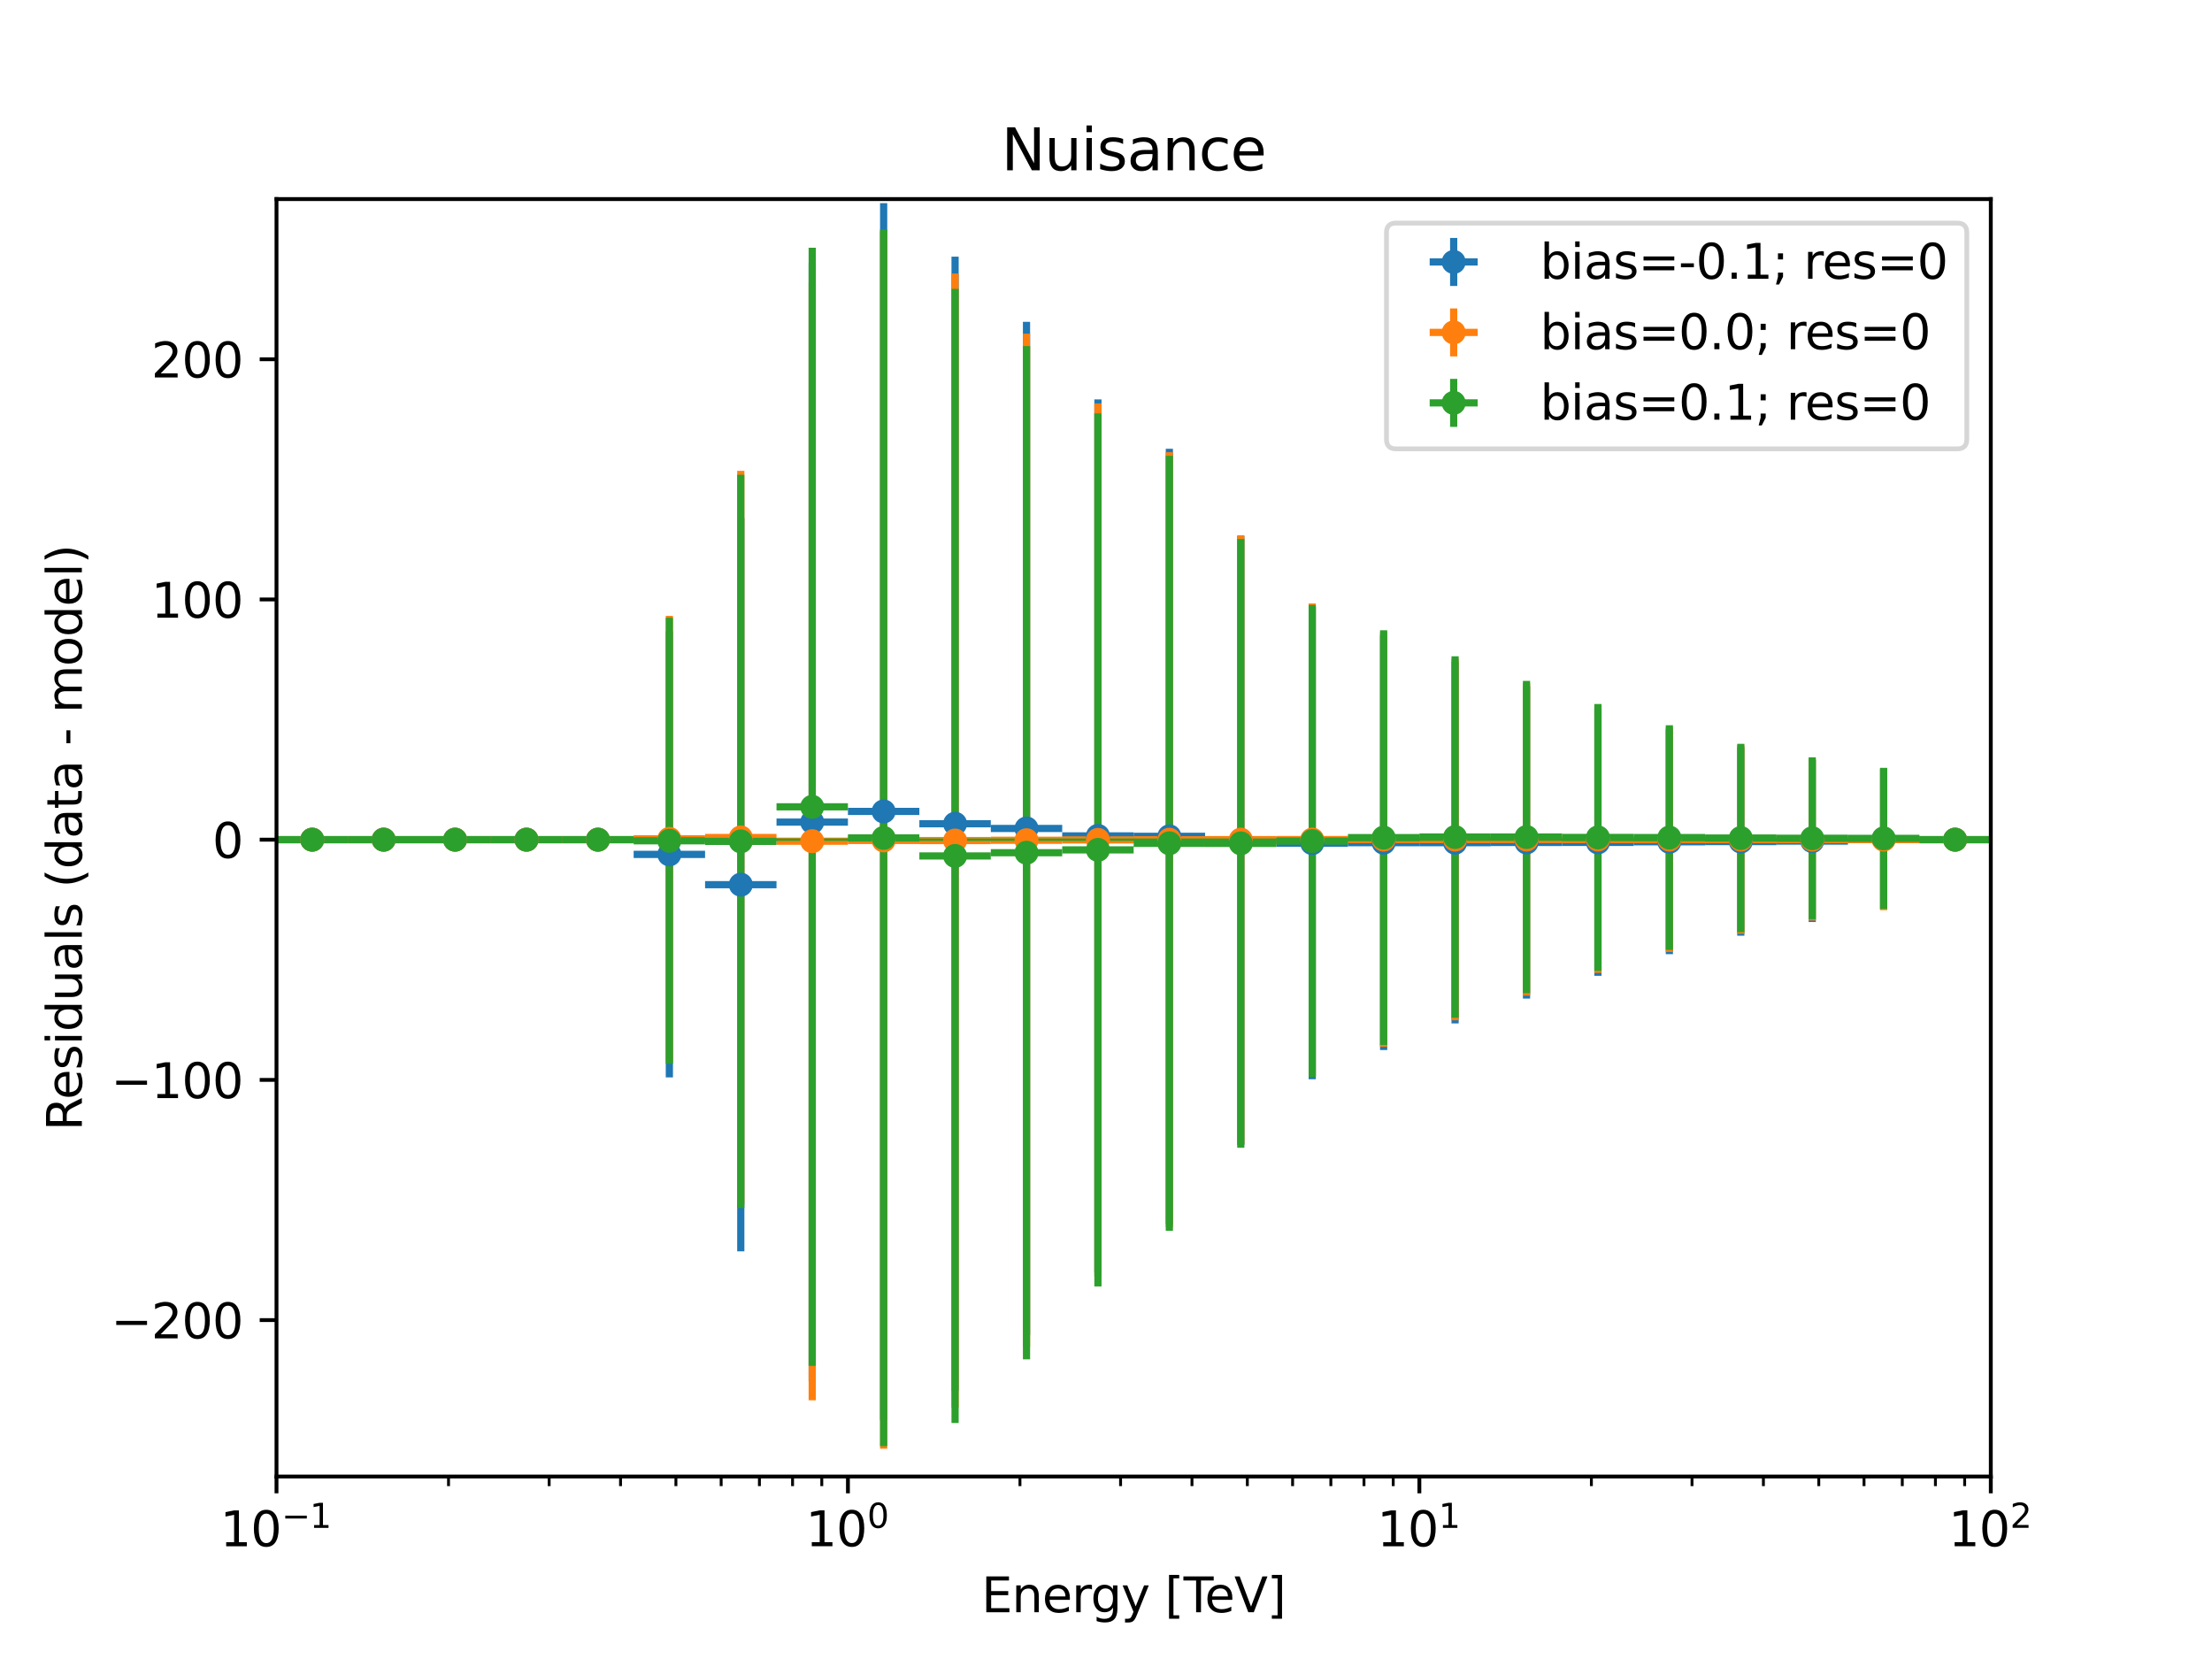 <?xml version="1.0" encoding="utf-8" standalone="no"?>
<!DOCTYPE svg PUBLIC "-//W3C//DTD SVG 1.1//EN"
  "http://www.w3.org/Graphics/SVG/1.1/DTD/svg11.dtd">
<svg xmlns:xlink="http://www.w3.org/1999/xlink" width="460.8pt" height="345.6pt" viewBox="0 0 460.8 345.6" xmlns="http://www.w3.org/2000/svg" version="1.1">
 <defs>
  <style type="text/css">*{stroke-linejoin: round; stroke-linecap: butt}</style>
 </defs>
 <g id="figure_1">
  <g id="patch_1">
   <path d="M 0 345.6 
L 460.8 345.6 
L 460.8 0 
L 0 0 
z
" style="fill: #ffffff"/>
  </g>
  <g id="axes_1">
   <g id="patch_2">
    <path d="M 57.6 307.584 
L 414.72 307.584 
L 414.72 41.472 
L 57.6 41.472 
z
" style="fill: #ffffff"/>
   </g>
   <g id="matplotlib.axis_1">
    <g id="xtick_1">
     <g id="line2d_1">
      <defs>
       <path id="m06d053a293" d="M 0 0 
L 0 3.5 
" style="stroke: #000000; stroke-width: 0.8"/>
      </defs>
      <g>
       <use xlink:href="#m06d053a293" x="57.6" y="307.584" style="stroke: #000000; stroke-width: 0.8"/>
      </g>
     </g>
     <g id="text_1">
      <!-- $\mathdefault{10^{-1}}$ -->
      <g transform="translate(45.85 322.182) scale(0.1 -0.1)">
       <defs>
        <path id="DejaVuSans-31" d="M 794 531 
L 1825 531 
L 1825 4091 
L 703 3866 
L 703 4441 
L 1819 4666 
L 2450 4666 
L 2450 531 
L 3481 531 
L 3481 0 
L 794 0 
L 794 531 
z
" transform="scale(0.016)"/>
        <path id="DejaVuSans-30" d="M 2034 4250 
Q 1547 4250 1301 3770 
Q 1056 3291 1056 2328 
Q 1056 1369 1301 889 
Q 1547 409 2034 409 
Q 2525 409 2770 889 
Q 3016 1369 3016 2328 
Q 3016 3291 2770 3770 
Q 2525 4250 2034 4250 
z
M 2034 4750 
Q 2819 4750 3233 4129 
Q 3647 3509 3647 2328 
Q 3647 1150 3233 529 
Q 2819 -91 2034 -91 
Q 1250 -91 836 529 
Q 422 1150 422 2328 
Q 422 3509 836 4129 
Q 1250 4750 2034 4750 
z
" transform="scale(0.016)"/>
        <path id="DejaVuSans-2212" d="M 678 2272 
L 4684 2272 
L 4684 1741 
L 678 1741 
L 678 2272 
z
" transform="scale(0.016)"/>
       </defs>
       <use xlink:href="#DejaVuSans-31" transform="translate(0 0.684)"/>
       <use xlink:href="#DejaVuSans-30" transform="translate(63.623 0.684)"/>
       <use xlink:href="#DejaVuSans-2212" transform="translate(128.203 38.966) scale(0.7)"/>
       <use xlink:href="#DejaVuSans-31" transform="translate(186.855 38.966) scale(0.7)"/>
      </g>
     </g>
    </g>
    <g id="xtick_2">
     <g id="line2d_2">
      <g>
       <use xlink:href="#m06d053a293" x="176.64" y="307.584" style="stroke: #000000; stroke-width: 0.8"/>
      </g>
     </g>
     <g id="text_2">
      <!-- $\mathdefault{10^{0}}$ -->
      <g transform="translate(167.84 322.182) scale(0.1 -0.1)">
       <use xlink:href="#DejaVuSans-31" transform="translate(0 0.766)"/>
       <use xlink:href="#DejaVuSans-30" transform="translate(63.623 0.766)"/>
       <use xlink:href="#DejaVuSans-30" transform="translate(128.203 39.047) scale(0.7)"/>
      </g>
     </g>
    </g>
    <g id="xtick_3">
     <g id="line2d_3">
      <g>
       <use xlink:href="#m06d053a293" x="295.68" y="307.584" style="stroke: #000000; stroke-width: 0.8"/>
      </g>
     </g>
     <g id="text_3">
      <!-- $\mathdefault{10^{1}}$ -->
      <g transform="translate(286.88 322.182) scale(0.1 -0.1)">
       <use xlink:href="#DejaVuSans-31" transform="translate(0 0.684)"/>
       <use xlink:href="#DejaVuSans-30" transform="translate(63.623 0.684)"/>
       <use xlink:href="#DejaVuSans-31" transform="translate(128.203 38.966) scale(0.7)"/>
      </g>
     </g>
    </g>
    <g id="xtick_4">
     <g id="line2d_4">
      <g>
       <use xlink:href="#m06d053a293" x="414.72" y="307.584" style="stroke: #000000; stroke-width: 0.8"/>
      </g>
     </g>
     <g id="text_4">
      <!-- $\mathdefault{10^{2}}$ -->
      <g transform="translate(405.92 322.182) scale(0.1 -0.1)">
       <defs>
        <path id="DejaVuSans-32" d="M 1228 531 
L 3431 531 
L 3431 0 
L 469 0 
L 469 531 
Q 828 903 1448 1529 
Q 2069 2156 2228 2338 
Q 2531 2678 2651 2914 
Q 2772 3150 2772 3378 
Q 2772 3750 2511 3984 
Q 2250 4219 1831 4219 
Q 1534 4219 1204 4116 
Q 875 4013 500 3803 
L 500 4441 
Q 881 4594 1212 4672 
Q 1544 4750 1819 4750 
Q 2544 4750 2975 4387 
Q 3406 4025 3406 3419 
Q 3406 3131 3298 2873 
Q 3191 2616 2906 2266 
Q 2828 2175 2409 1742 
Q 1991 1309 1228 531 
z
" transform="scale(0.016)"/>
       </defs>
       <use xlink:href="#DejaVuSans-31" transform="translate(0 0.766)"/>
       <use xlink:href="#DejaVuSans-30" transform="translate(63.623 0.766)"/>
       <use xlink:href="#DejaVuSans-32" transform="translate(128.203 39.047) scale(0.7)"/>
      </g>
     </g>
    </g>
    <g id="xtick_5">
     <g id="line2d_5">
      <defs>
       <path id="m4413d45ccd" d="M 0 0 
L 0 2 
" style="stroke: #000000; stroke-width: 0.6"/>
      </defs>
      <g>
       <use xlink:href="#m4413d45ccd" x="93.435" y="307.584" style="stroke: #000000; stroke-width: 0.6"/>
      </g>
     </g>
    </g>
    <g id="xtick_6">
     <g id="line2d_6">
      <g>
       <use xlink:href="#m4413d45ccd" x="114.397" y="307.584" style="stroke: #000000; stroke-width: 0.6"/>
      </g>
     </g>
    </g>
    <g id="xtick_7">
     <g id="line2d_7">
      <g>
       <use xlink:href="#m4413d45ccd" x="129.269" y="307.584" style="stroke: #000000; stroke-width: 0.6"/>
      </g>
     </g>
    </g>
    <g id="xtick_8">
     <g id="line2d_8">
      <g>
       <use xlink:href="#m4413d45ccd" x="140.805" y="307.584" style="stroke: #000000; stroke-width: 0.6"/>
      </g>
     </g>
    </g>
    <g id="xtick_9">
     <g id="line2d_9">
      <g>
       <use xlink:href="#m4413d45ccd" x="150.231" y="307.584" style="stroke: #000000; stroke-width: 0.6"/>
      </g>
     </g>
    </g>
    <g id="xtick_10">
     <g id="line2d_10">
      <g>
       <use xlink:href="#m4413d45ccd" x="158.2" y="307.584" style="stroke: #000000; stroke-width: 0.6"/>
      </g>
     </g>
    </g>
    <g id="xtick_11">
     <g id="line2d_11">
      <g>
       <use xlink:href="#m4413d45ccd" x="165.104" y="307.584" style="stroke: #000000; stroke-width: 0.6"/>
      </g>
     </g>
    </g>
    <g id="xtick_12">
     <g id="line2d_12">
      <g>
       <use xlink:href="#m4413d45ccd" x="171.193" y="307.584" style="stroke: #000000; stroke-width: 0.6"/>
      </g>
     </g>
    </g>
    <g id="xtick_13">
     <g id="line2d_13">
      <g>
       <use xlink:href="#m4413d45ccd" x="212.475" y="307.584" style="stroke: #000000; stroke-width: 0.6"/>
      </g>
     </g>
    </g>
    <g id="xtick_14">
     <g id="line2d_14">
      <g>
       <use xlink:href="#m4413d45ccd" x="233.437" y="307.584" style="stroke: #000000; stroke-width: 0.6"/>
      </g>
     </g>
    </g>
    <g id="xtick_15">
     <g id="line2d_15">
      <g>
       <use xlink:href="#m4413d45ccd" x="248.309" y="307.584" style="stroke: #000000; stroke-width: 0.6"/>
      </g>
     </g>
    </g>
    <g id="xtick_16">
     <g id="line2d_16">
      <g>
       <use xlink:href="#m4413d45ccd" x="259.845" y="307.584" style="stroke: #000000; stroke-width: 0.6"/>
      </g>
     </g>
    </g>
    <g id="xtick_17">
     <g id="line2d_17">
      <g>
       <use xlink:href="#m4413d45ccd" x="269.271" y="307.584" style="stroke: #000000; stroke-width: 0.6"/>
      </g>
     </g>
    </g>
    <g id="xtick_18">
     <g id="line2d_18">
      <g>
       <use xlink:href="#m4413d45ccd" x="277.24" y="307.584" style="stroke: #000000; stroke-width: 0.6"/>
      </g>
     </g>
    </g>
    <g id="xtick_19">
     <g id="line2d_19">
      <g>
       <use xlink:href="#m4413d45ccd" x="284.144" y="307.584" style="stroke: #000000; stroke-width: 0.6"/>
      </g>
     </g>
    </g>
    <g id="xtick_20">
     <g id="line2d_20">
      <g>
       <use xlink:href="#m4413d45ccd" x="290.233" y="307.584" style="stroke: #000000; stroke-width: 0.6"/>
      </g>
     </g>
    </g>
    <g id="xtick_21">
     <g id="line2d_21">
      <g>
       <use xlink:href="#m4413d45ccd" x="331.515" y="307.584" style="stroke: #000000; stroke-width: 0.6"/>
      </g>
     </g>
    </g>
    <g id="xtick_22">
     <g id="line2d_22">
      <g>
       <use xlink:href="#m4413d45ccd" x="352.477" y="307.584" style="stroke: #000000; stroke-width: 0.6"/>
      </g>
     </g>
    </g>
    <g id="xtick_23">
     <g id="line2d_23">
      <g>
       <use xlink:href="#m4413d45ccd" x="367.349" y="307.584" style="stroke: #000000; stroke-width: 0.6"/>
      </g>
     </g>
    </g>
    <g id="xtick_24">
     <g id="line2d_24">
      <g>
       <use xlink:href="#m4413d45ccd" x="378.885" y="307.584" style="stroke: #000000; stroke-width: 0.6"/>
      </g>
     </g>
    </g>
    <g id="xtick_25">
     <g id="line2d_25">
      <g>
       <use xlink:href="#m4413d45ccd" x="388.311" y="307.584" style="stroke: #000000; stroke-width: 0.6"/>
      </g>
     </g>
    </g>
    <g id="xtick_26">
     <g id="line2d_26">
      <g>
       <use xlink:href="#m4413d45ccd" x="396.28" y="307.584" style="stroke: #000000; stroke-width: 0.6"/>
      </g>
     </g>
    </g>
    <g id="xtick_27">
     <g id="line2d_27">
      <g>
       <use xlink:href="#m4413d45ccd" x="403.184" y="307.584" style="stroke: #000000; stroke-width: 0.6"/>
      </g>
     </g>
    </g>
    <g id="xtick_28">
     <g id="line2d_28">
      <g>
       <use xlink:href="#m4413d45ccd" x="409.273" y="307.584" style="stroke: #000000; stroke-width: 0.6"/>
      </g>
     </g>
    </g>
    <g id="text_5">
     <!-- Energy [TeV] -->
     <g transform="translate(204.462 335.861) scale(0.1 -0.1)">
      <defs>
       <path id="DejaVuSans-45" d="M 628 4666 
L 3578 4666 
L 3578 4134 
L 1259 4134 
L 1259 2753 
L 3481 2753 
L 3481 2222 
L 1259 2222 
L 1259 531 
L 3634 531 
L 3634 0 
L 628 0 
L 628 4666 
z
" transform="scale(0.016)"/>
       <path id="DejaVuSans-6e" d="M 3513 2113 
L 3513 0 
L 2938 0 
L 2938 2094 
Q 2938 2591 2744 2837 
Q 2550 3084 2163 3084 
Q 1697 3084 1428 2787 
Q 1159 2491 1159 1978 
L 1159 0 
L 581 0 
L 581 3500 
L 1159 3500 
L 1159 2956 
Q 1366 3272 1645 3428 
Q 1925 3584 2291 3584 
Q 2894 3584 3203 3211 
Q 3513 2838 3513 2113 
z
" transform="scale(0.016)"/>
       <path id="DejaVuSans-65" d="M 3597 1894 
L 3597 1613 
L 953 1613 
Q 991 1019 1311 708 
Q 1631 397 2203 397 
Q 2534 397 2845 478 
Q 3156 559 3463 722 
L 3463 178 
Q 3153 47 2828 -22 
Q 2503 -91 2169 -91 
Q 1331 -91 842 396 
Q 353 884 353 1716 
Q 353 2575 817 3079 
Q 1281 3584 2069 3584 
Q 2775 3584 3186 3129 
Q 3597 2675 3597 1894 
z
M 3022 2063 
Q 3016 2534 2758 2815 
Q 2500 3097 2075 3097 
Q 1594 3097 1305 2825 
Q 1016 2553 972 2059 
L 3022 2063 
z
" transform="scale(0.016)"/>
       <path id="DejaVuSans-72" d="M 2631 2963 
Q 2534 3019 2420 3045 
Q 2306 3072 2169 3072 
Q 1681 3072 1420 2755 
Q 1159 2438 1159 1844 
L 1159 0 
L 581 0 
L 581 3500 
L 1159 3500 
L 1159 2956 
Q 1341 3275 1631 3429 
Q 1922 3584 2338 3584 
Q 2397 3584 2469 3576 
Q 2541 3569 2628 3553 
L 2631 2963 
z
" transform="scale(0.016)"/>
       <path id="DejaVuSans-67" d="M 2906 1791 
Q 2906 2416 2648 2759 
Q 2391 3103 1925 3103 
Q 1463 3103 1205 2759 
Q 947 2416 947 1791 
Q 947 1169 1205 825 
Q 1463 481 1925 481 
Q 2391 481 2648 825 
Q 2906 1169 2906 1791 
z
M 3481 434 
Q 3481 -459 3084 -895 
Q 2688 -1331 1869 -1331 
Q 1566 -1331 1297 -1286 
Q 1028 -1241 775 -1147 
L 775 -588 
Q 1028 -725 1275 -790 
Q 1522 -856 1778 -856 
Q 2344 -856 2625 -561 
Q 2906 -266 2906 331 
L 2906 616 
Q 2728 306 2450 153 
Q 2172 0 1784 0 
Q 1141 0 747 490 
Q 353 981 353 1791 
Q 353 2603 747 3093 
Q 1141 3584 1784 3584 
Q 2172 3584 2450 3431 
Q 2728 3278 2906 2969 
L 2906 3500 
L 3481 3500 
L 3481 434 
z
" transform="scale(0.016)"/>
       <path id="DejaVuSans-79" d="M 2059 -325 
Q 1816 -950 1584 -1140 
Q 1353 -1331 966 -1331 
L 506 -1331 
L 506 -850 
L 844 -850 
Q 1081 -850 1212 -737 
Q 1344 -625 1503 -206 
L 1606 56 
L 191 3500 
L 800 3500 
L 1894 763 
L 2988 3500 
L 3597 3500 
L 2059 -325 
z
" transform="scale(0.016)"/>
       <path id="DejaVuSans-20" transform="scale(0.016)"/>
       <path id="DejaVuSans-5b" d="M 550 4863 
L 1875 4863 
L 1875 4416 
L 1125 4416 
L 1125 -397 
L 1875 -397 
L 1875 -844 
L 550 -844 
L 550 4863 
z
" transform="scale(0.016)"/>
       <path id="DejaVuSans-54" d="M -19 4666 
L 3928 4666 
L 3928 4134 
L 2272 4134 
L 2272 0 
L 1638 0 
L 1638 4134 
L -19 4134 
L -19 4666 
z
" transform="scale(0.016)"/>
       <path id="DejaVuSans-56" d="M 1831 0 
L 50 4666 
L 709 4666 
L 2188 738 
L 3669 4666 
L 4325 4666 
L 2547 0 
L 1831 0 
z
" transform="scale(0.016)"/>
       <path id="DejaVuSans-5d" d="M 1947 4863 
L 1947 -844 
L 622 -844 
L 622 -397 
L 1369 -397 
L 1369 4416 
L 622 4416 
L 622 4863 
L 1947 4863 
z
" transform="scale(0.016)"/>
      </defs>
      <use xlink:href="#DejaVuSans-45"/>
      <use xlink:href="#DejaVuSans-6e" x="63.184"/>
      <use xlink:href="#DejaVuSans-65" x="126.562"/>
      <use xlink:href="#DejaVuSans-72" x="188.086"/>
      <use xlink:href="#DejaVuSans-67" x="227.449"/>
      <use xlink:href="#DejaVuSans-79" x="290.926"/>
      <use xlink:href="#DejaVuSans-20" x="350.105"/>
      <use xlink:href="#DejaVuSans-5b" x="381.893"/>
      <use xlink:href="#DejaVuSans-54" x="420.906"/>
      <use xlink:href="#DejaVuSans-65" x="464.99"/>
      <use xlink:href="#DejaVuSans-56" x="526.514"/>
      <use xlink:href="#DejaVuSans-5d" x="594.922"/>
     </g>
    </g>
   </g>
   <g id="matplotlib.axis_2">
    <g id="ytick_1">
     <g id="line2d_29">
      <defs>
       <path id="m1787149f16" d="M 0 0 
L -3.5 0 
" style="stroke: #000000; stroke-width: 0.8"/>
      </defs>
      <g>
       <use xlink:href="#m1787149f16" x="57.6" y="275" style="stroke: #000000; stroke-width: 0.8"/>
      </g>
     </g>
     <g id="text_6">
      <!-- −200 -->
      <g transform="translate(23.133 278.8) scale(0.1 -0.1)">
       <use xlink:href="#DejaVuSans-2212"/>
       <use xlink:href="#DejaVuSans-32" x="83.789"/>
       <use xlink:href="#DejaVuSans-30" x="147.412"/>
       <use xlink:href="#DejaVuSans-30" x="211.035"/>
      </g>
     </g>
    </g>
    <g id="ytick_2">
     <g id="line2d_30">
      <g>
       <use xlink:href="#m1787149f16" x="57.6" y="224.959" style="stroke: #000000; stroke-width: 0.8"/>
      </g>
     </g>
     <g id="text_7">
      <!-- −100 -->
      <g transform="translate(23.133 228.759) scale(0.1 -0.1)">
       <use xlink:href="#DejaVuSans-2212"/>
       <use xlink:href="#DejaVuSans-31" x="83.789"/>
       <use xlink:href="#DejaVuSans-30" x="147.412"/>
       <use xlink:href="#DejaVuSans-30" x="211.035"/>
      </g>
     </g>
    </g>
    <g id="ytick_3">
     <g id="line2d_31">
      <g>
       <use xlink:href="#m1787149f16" x="57.6" y="174.919" style="stroke: #000000; stroke-width: 0.8"/>
      </g>
     </g>
     <g id="text_8">
      <!-- 0 -->
      <g transform="translate(44.237 178.718) scale(0.1 -0.1)">
       <use xlink:href="#DejaVuSans-30"/>
      </g>
     </g>
    </g>
    <g id="ytick_4">
     <g id="line2d_32">
      <g>
       <use xlink:href="#m1787149f16" x="57.6" y="124.878" style="stroke: #000000; stroke-width: 0.8"/>
      </g>
     </g>
     <g id="text_9">
      <!-- 100 -->
      <g transform="translate(31.512 128.677) scale(0.1 -0.1)">
       <use xlink:href="#DejaVuSans-31"/>
       <use xlink:href="#DejaVuSans-30" x="63.623"/>
       <use xlink:href="#DejaVuSans-30" x="127.246"/>
      </g>
     </g>
    </g>
    <g id="ytick_5">
     <g id="line2d_33">
      <g>
       <use xlink:href="#m1787149f16" x="57.6" y="74.837" style="stroke: #000000; stroke-width: 0.8"/>
      </g>
     </g>
     <g id="text_10">
      <!-- 200 -->
      <g transform="translate(31.512 78.636) scale(0.1 -0.1)">
       <use xlink:href="#DejaVuSans-32"/>
       <use xlink:href="#DejaVuSans-30" x="63.623"/>
       <use xlink:href="#DejaVuSans-30" x="127.246"/>
      </g>
     </g>
    </g>
    <g id="text_11">
     <!-- Residuals (data - model) -->
     <g transform="translate(17.053 235.553) rotate(-90) scale(0.1 -0.1)">
      <defs>
       <path id="DejaVuSans-52" d="M 2841 2188 
Q 3044 2119 3236 1894 
Q 3428 1669 3622 1275 
L 4263 0 
L 3584 0 
L 2988 1197 
Q 2756 1666 2539 1819 
Q 2322 1972 1947 1972 
L 1259 1972 
L 1259 0 
L 628 0 
L 628 4666 
L 2053 4666 
Q 2853 4666 3247 4331 
Q 3641 3997 3641 3322 
Q 3641 2881 3436 2590 
Q 3231 2300 2841 2188 
z
M 1259 4147 
L 1259 2491 
L 2053 2491 
Q 2509 2491 2742 2702 
Q 2975 2913 2975 3322 
Q 2975 3731 2742 3939 
Q 2509 4147 2053 4147 
L 1259 4147 
z
" transform="scale(0.016)"/>
       <path id="DejaVuSans-73" d="M 2834 3397 
L 2834 2853 
Q 2591 2978 2328 3040 
Q 2066 3103 1784 3103 
Q 1356 3103 1142 2972 
Q 928 2841 928 2578 
Q 928 2378 1081 2264 
Q 1234 2150 1697 2047 
L 1894 2003 
Q 2506 1872 2764 1633 
Q 3022 1394 3022 966 
Q 3022 478 2636 193 
Q 2250 -91 1575 -91 
Q 1294 -91 989 -36 
Q 684 19 347 128 
L 347 722 
Q 666 556 975 473 
Q 1284 391 1588 391 
Q 1994 391 2212 530 
Q 2431 669 2431 922 
Q 2431 1156 2273 1281 
Q 2116 1406 1581 1522 
L 1381 1569 
Q 847 1681 609 1914 
Q 372 2147 372 2553 
Q 372 3047 722 3315 
Q 1072 3584 1716 3584 
Q 2034 3584 2315 3537 
Q 2597 3491 2834 3397 
z
" transform="scale(0.016)"/>
       <path id="DejaVuSans-69" d="M 603 3500 
L 1178 3500 
L 1178 0 
L 603 0 
L 603 3500 
z
M 603 4863 
L 1178 4863 
L 1178 4134 
L 603 4134 
L 603 4863 
z
" transform="scale(0.016)"/>
       <path id="DejaVuSans-64" d="M 2906 2969 
L 2906 4863 
L 3481 4863 
L 3481 0 
L 2906 0 
L 2906 525 
Q 2725 213 2448 61 
Q 2172 -91 1784 -91 
Q 1150 -91 751 415 
Q 353 922 353 1747 
Q 353 2572 751 3078 
Q 1150 3584 1784 3584 
Q 2172 3584 2448 3432 
Q 2725 3281 2906 2969 
z
M 947 1747 
Q 947 1113 1208 752 
Q 1469 391 1925 391 
Q 2381 391 2643 752 
Q 2906 1113 2906 1747 
Q 2906 2381 2643 2742 
Q 2381 3103 1925 3103 
Q 1469 3103 1208 2742 
Q 947 2381 947 1747 
z
" transform="scale(0.016)"/>
       <path id="DejaVuSans-75" d="M 544 1381 
L 544 3500 
L 1119 3500 
L 1119 1403 
Q 1119 906 1312 657 
Q 1506 409 1894 409 
Q 2359 409 2629 706 
Q 2900 1003 2900 1516 
L 2900 3500 
L 3475 3500 
L 3475 0 
L 2900 0 
L 2900 538 
Q 2691 219 2414 64 
Q 2138 -91 1772 -91 
Q 1169 -91 856 284 
Q 544 659 544 1381 
z
M 1991 3584 
L 1991 3584 
z
" transform="scale(0.016)"/>
       <path id="DejaVuSans-61" d="M 2194 1759 
Q 1497 1759 1228 1600 
Q 959 1441 959 1056 
Q 959 750 1161 570 
Q 1363 391 1709 391 
Q 2188 391 2477 730 
Q 2766 1069 2766 1631 
L 2766 1759 
L 2194 1759 
z
M 3341 1997 
L 3341 0 
L 2766 0 
L 2766 531 
Q 2569 213 2275 61 
Q 1981 -91 1556 -91 
Q 1019 -91 701 211 
Q 384 513 384 1019 
Q 384 1609 779 1909 
Q 1175 2209 1959 2209 
L 2766 2209 
L 2766 2266 
Q 2766 2663 2505 2880 
Q 2244 3097 1772 3097 
Q 1472 3097 1187 3025 
Q 903 2953 641 2809 
L 641 3341 
Q 956 3463 1253 3523 
Q 1550 3584 1831 3584 
Q 2591 3584 2966 3190 
Q 3341 2797 3341 1997 
z
" transform="scale(0.016)"/>
       <path id="DejaVuSans-6c" d="M 603 4863 
L 1178 4863 
L 1178 0 
L 603 0 
L 603 4863 
z
" transform="scale(0.016)"/>
       <path id="DejaVuSans-28" d="M 1984 4856 
Q 1566 4138 1362 3434 
Q 1159 2731 1159 2009 
Q 1159 1288 1364 580 
Q 1569 -128 1984 -844 
L 1484 -844 
Q 1016 -109 783 600 
Q 550 1309 550 2009 
Q 550 2706 781 3412 
Q 1013 4119 1484 4856 
L 1984 4856 
z
" transform="scale(0.016)"/>
       <path id="DejaVuSans-74" d="M 1172 4494 
L 1172 3500 
L 2356 3500 
L 2356 3053 
L 1172 3053 
L 1172 1153 
Q 1172 725 1289 603 
Q 1406 481 1766 481 
L 2356 481 
L 2356 0 
L 1766 0 
Q 1100 0 847 248 
Q 594 497 594 1153 
L 594 3053 
L 172 3053 
L 172 3500 
L 594 3500 
L 594 4494 
L 1172 4494 
z
" transform="scale(0.016)"/>
       <path id="DejaVuSans-2d" d="M 313 2009 
L 1997 2009 
L 1997 1497 
L 313 1497 
L 313 2009 
z
" transform="scale(0.016)"/>
       <path id="DejaVuSans-6d" d="M 3328 2828 
Q 3544 3216 3844 3400 
Q 4144 3584 4550 3584 
Q 5097 3584 5394 3201 
Q 5691 2819 5691 2113 
L 5691 0 
L 5113 0 
L 5113 2094 
Q 5113 2597 4934 2840 
Q 4756 3084 4391 3084 
Q 3944 3084 3684 2787 
Q 3425 2491 3425 1978 
L 3425 0 
L 2847 0 
L 2847 2094 
Q 2847 2600 2669 2842 
Q 2491 3084 2119 3084 
Q 1678 3084 1418 2786 
Q 1159 2488 1159 1978 
L 1159 0 
L 581 0 
L 581 3500 
L 1159 3500 
L 1159 2956 
Q 1356 3278 1631 3431 
Q 1906 3584 2284 3584 
Q 2666 3584 2933 3390 
Q 3200 3197 3328 2828 
z
" transform="scale(0.016)"/>
       <path id="DejaVuSans-6f" d="M 1959 3097 
Q 1497 3097 1228 2736 
Q 959 2375 959 1747 
Q 959 1119 1226 758 
Q 1494 397 1959 397 
Q 2419 397 2687 759 
Q 2956 1122 2956 1747 
Q 2956 2369 2687 2733 
Q 2419 3097 1959 3097 
z
M 1959 3584 
Q 2709 3584 3137 3096 
Q 3566 2609 3566 1747 
Q 3566 888 3137 398 
Q 2709 -91 1959 -91 
Q 1206 -91 779 398 
Q 353 888 353 1747 
Q 353 2609 779 3096 
Q 1206 3584 1959 3584 
z
" transform="scale(0.016)"/>
       <path id="DejaVuSans-29" d="M 513 4856 
L 1013 4856 
Q 1481 4119 1714 3412 
Q 1947 2706 1947 2009 
Q 1947 1309 1714 600 
Q 1481 -109 1013 -844 
L 513 -844 
Q 928 -128 1133 580 
Q 1338 1288 1338 2009 
Q 1338 2731 1133 3434 
Q 928 4138 513 4856 
z
" transform="scale(0.016)"/>
      </defs>
      <use xlink:href="#DejaVuSans-52"/>
      <use xlink:href="#DejaVuSans-65" x="64.982"/>
      <use xlink:href="#DejaVuSans-73" x="126.506"/>
      <use xlink:href="#DejaVuSans-69" x="178.605"/>
      <use xlink:href="#DejaVuSans-64" x="206.389"/>
      <use xlink:href="#DejaVuSans-75" x="269.865"/>
      <use xlink:href="#DejaVuSans-61" x="333.244"/>
      <use xlink:href="#DejaVuSans-6c" x="394.523"/>
      <use xlink:href="#DejaVuSans-73" x="422.307"/>
      <use xlink:href="#DejaVuSans-20" x="474.406"/>
      <use xlink:href="#DejaVuSans-28" x="506.193"/>
      <use xlink:href="#DejaVuSans-64" x="545.207"/>
      <use xlink:href="#DejaVuSans-61" x="608.684"/>
      <use xlink:href="#DejaVuSans-74" x="669.963"/>
      <use xlink:href="#DejaVuSans-61" x="709.172"/>
      <use xlink:href="#DejaVuSans-20" x="770.451"/>
      <use xlink:href="#DejaVuSans-2d" x="802.238"/>
      <use xlink:href="#DejaVuSans-20" x="838.322"/>
      <use xlink:href="#DejaVuSans-6d" x="870.109"/>
      <use xlink:href="#DejaVuSans-6f" x="967.521"/>
      <use xlink:href="#DejaVuSans-64" x="1028.703"/>
      <use xlink:href="#DejaVuSans-65" x="1092.18"/>
      <use xlink:href="#DejaVuSans-6c" x="1153.703"/>
      <use xlink:href="#DejaVuSans-29" x="1181.486"/>
     </g>
    </g>
   </g>
   <g id="LineCollection_1">
    <path d="M 57.6 174.919 
L 72.48 174.919 
" clip-path="url(#p2e3fd28d50)" style="fill: none; stroke: #1f77b4; stroke-width: 1.5"/>
    <path d="M 72.48 174.919 
L 87.36 174.919 
" clip-path="url(#p2e3fd28d50)" style="fill: none; stroke: #1f77b4; stroke-width: 1.5"/>
    <path d="M 87.36 174.919 
L 102.24 174.919 
" clip-path="url(#p2e3fd28d50)" style="fill: none; stroke: #1f77b4; stroke-width: 1.5"/>
    <path d="M 102.24 174.919 
L 117.12 174.919 
" clip-path="url(#p2e3fd28d50)" style="fill: none; stroke: #1f77b4; stroke-width: 1.5"/>
    <path d="M 117.12 174.919 
L 132 174.919 
" clip-path="url(#p2e3fd28d50)" style="fill: none; stroke: #1f77b4; stroke-width: 1.5"/>
    <path d="M 132 177.986 
L 146.88 177.986 
" clip-path="url(#p2e3fd28d50)" style="fill: none; stroke: #1f77b4; stroke-width: 1.5"/>
    <path d="M 146.88 184.292 
L 161.76 184.292 
" clip-path="url(#p2e3fd28d50)" style="fill: none; stroke: #1f77b4; stroke-width: 1.5"/>
    <path d="M 161.76 171.257 
L 176.64 171.257 
" clip-path="url(#p2e3fd28d50)" style="fill: none; stroke: #1f77b4; stroke-width: 1.5"/>
    <path d="M 176.64 169.039 
L 191.52 169.039 
" clip-path="url(#p2e3fd28d50)" style="fill: none; stroke: #1f77b4; stroke-width: 1.5"/>
    <path d="M 191.52 171.599 
L 206.4 171.599 
" clip-path="url(#p2e3fd28d50)" style="fill: none; stroke: #1f77b4; stroke-width: 1.5"/>
    <path d="M 206.4 172.584 
L 221.28 172.584 
" clip-path="url(#p2e3fd28d50)" style="fill: none; stroke: #1f77b4; stroke-width: 1.5"/>
    <path d="M 221.28 174.132 
L 236.16 174.132 
" clip-path="url(#p2e3fd28d50)" style="fill: none; stroke: #1f77b4; stroke-width: 1.5"/>
    <path d="M 236.16 174.221 
L 251.04 174.221 
" clip-path="url(#p2e3fd28d50)" style="fill: none; stroke: #1f77b4; stroke-width: 1.5"/>
    <path d="M 251.04 175.088 
L 265.92 175.088 
" clip-path="url(#p2e3fd28d50)" style="fill: none; stroke: #1f77b4; stroke-width: 1.5"/>
    <path d="M 265.92 175.641 
L 280.8 175.641 
" clip-path="url(#p2e3fd28d50)" style="fill: none; stroke: #1f77b4; stroke-width: 1.5"/>
    <path d="M 280.8 175.546 
L 295.68 175.546 
" clip-path="url(#p2e3fd28d50)" style="fill: none; stroke: #1f77b4; stroke-width: 1.5"/>
    <path d="M 295.68 175.551 
L 310.56 175.551 
" clip-path="url(#p2e3fd28d50)" style="fill: none; stroke: #1f77b4; stroke-width: 1.5"/>
    <path d="M 310.56 175.498 
L 325.44 175.498 
" clip-path="url(#p2e3fd28d50)" style="fill: none; stroke: #1f77b4; stroke-width: 1.5"/>
    <path d="M 325.44 175.486 
L 340.32 175.486 
" clip-path="url(#p2e3fd28d50)" style="fill: none; stroke: #1f77b4; stroke-width: 1.5"/>
    <path d="M 340.32 175.366 
L 355.2 175.366 
" clip-path="url(#p2e3fd28d50)" style="fill: none; stroke: #1f77b4; stroke-width: 1.5"/>
    <path d="M 355.2 175.307 
L 370.08 175.307 
" clip-path="url(#p2e3fd28d50)" style="fill: none; stroke: #1f77b4; stroke-width: 1.5"/>
    <path d="M 370.08 175.21 
L 384.96 175.21 
" clip-path="url(#p2e3fd28d50)" style="fill: none; stroke: #1f77b4; stroke-width: 1.5"/>
    <path d="M 384.96 174.792 
L 399.84 174.792 
" clip-path="url(#p2e3fd28d50)" style="fill: none; stroke: #1f77b4; stroke-width: 1.5"/>
    <path d="M 399.84 174.919 
L 414.72 174.919 
" clip-path="url(#p2e3fd28d50)" style="fill: none; stroke: #1f77b4; stroke-width: 1.5"/>
   </g>
   <g id="LineCollection_2">
    <path d="M 65.04 174.919 
L 65.04 174.919 
" clip-path="url(#p2e3fd28d50)" style="fill: none; stroke: #1f77b4; stroke-width: 1.5"/>
    <path d="M 79.92 174.919 
L 79.92 174.919 
" clip-path="url(#p2e3fd28d50)" style="fill: none; stroke: #1f77b4; stroke-width: 1.5"/>
    <path d="M 94.8 174.919 
L 94.8 174.919 
" clip-path="url(#p2e3fd28d50)" style="fill: none; stroke: #1f77b4; stroke-width: 1.5"/>
    <path d="M 109.68 174.919 
L 109.68 174.919 
" clip-path="url(#p2e3fd28d50)" style="fill: none; stroke: #1f77b4; stroke-width: 1.5"/>
    <path d="M 124.56 174.919 
L 124.56 174.919 
" clip-path="url(#p2e3fd28d50)" style="fill: none; stroke: #1f77b4; stroke-width: 1.5"/>
    <path d="M 139.44 224.439 
L 139.44 131.533 
" clip-path="url(#p2e3fd28d50)" style="fill: none; stroke: #1f77b4; stroke-width: 1.5"/>
    <path d="M 154.32 260.674 
L 154.32 107.909 
" clip-path="url(#p2e3fd28d50)" style="fill: none; stroke: #1f77b4; stroke-width: 1.5"/>
    <path d="M 169.2 287.725 
L 169.2 54.79 
" clip-path="url(#p2e3fd28d50)" style="fill: none; stroke: #1f77b4; stroke-width: 1.5"/>
    <path d="M 184.08 295.759 
L 184.08 42.319 
" clip-path="url(#p2e3fd28d50)" style="fill: none; stroke: #1f77b4; stroke-width: 1.5"/>
    <path d="M 198.96 289.727 
L 198.96 53.471 
" clip-path="url(#p2e3fd28d50)" style="fill: none; stroke: #1f77b4; stroke-width: 1.5"/>
    <path d="M 213.84 278.128 
L 213.84 67.039 
" clip-path="url(#p2e3fd28d50)" style="fill: none; stroke: #1f77b4; stroke-width: 1.5"/>
    <path d="M 228.72 265.067 
L 228.72 83.197 
" clip-path="url(#p2e3fd28d50)" style="fill: none; stroke: #1f77b4; stroke-width: 1.5"/>
    <path d="M 243.6 254.95 
L 243.6 93.491 
" clip-path="url(#p2e3fd28d50)" style="fill: none; stroke: #1f77b4; stroke-width: 1.5"/>
    <path d="M 258.48 238.499 
L 258.48 111.677 
" clip-path="url(#p2e3fd28d50)" style="fill: none; stroke: #1f77b4; stroke-width: 1.5"/>
    <path d="M 273.36 224.82 
L 273.36 126.461 
" clip-path="url(#p2e3fd28d50)" style="fill: none; stroke: #1f77b4; stroke-width: 1.5"/>
    <path d="M 288.24 218.74 
L 288.24 132.352 
" clip-path="url(#p2e3fd28d50)" style="fill: none; stroke: #1f77b4; stroke-width: 1.5"/>
    <path d="M 303.12 213.202 
L 303.12 137.899 
" clip-path="url(#p2e3fd28d50)" style="fill: none; stroke: #1f77b4; stroke-width: 1.5"/>
    <path d="M 318 208.024 
L 318 142.971 
" clip-path="url(#p2e3fd28d50)" style="fill: none; stroke: #1f77b4; stroke-width: 1.5"/>
    <path d="M 332.88 203.28 
L 332.88 147.693 
" clip-path="url(#p2e3fd28d50)" style="fill: none; stroke: #1f77b4; stroke-width: 1.5"/>
    <path d="M 347.76 198.767 
L 347.76 151.965 
" clip-path="url(#p2e3fd28d50)" style="fill: none; stroke: #1f77b4; stroke-width: 1.5"/>
    <path d="M 362.64 194.928 
L 362.64 155.685 
" clip-path="url(#p2e3fd28d50)" style="fill: none; stroke: #1f77b4; stroke-width: 1.5"/>
    <path d="M 377.52 192.072 
L 377.52 158.348 
" clip-path="url(#p2e3fd28d50)" style="fill: none; stroke: #1f77b4; stroke-width: 1.5"/>
    <path d="M 392.4 189.487 
L 392.4 160.098 
" clip-path="url(#p2e3fd28d50)" style="fill: none; stroke: #1f77b4; stroke-width: 1.5"/>
    <path d="M 407.28 174.919 
L 407.28 174.919 
" clip-path="url(#p2e3fd28d50)" style="fill: none; stroke: #1f77b4; stroke-width: 1.5"/>
   </g>
   <g id="line2d_34">
    <path d="M 57.6 174.919 
L 414.72 174.919 
" clip-path="url(#p2e3fd28d50)" style="fill: none; stroke: #1f77b4; stroke-width: 0.5; stroke-linecap: square"/>
   </g>
   <g id="LineCollection_3">
    <path d="M 57.6 174.919 
L 72.48 174.919 
" clip-path="url(#p2e3fd28d50)" style="fill: none; stroke: #ff7f0e; stroke-width: 1.5"/>
    <path d="M 72.48 174.919 
L 87.36 174.919 
" clip-path="url(#p2e3fd28d50)" style="fill: none; stroke: #ff7f0e; stroke-width: 1.5"/>
    <path d="M 87.36 174.919 
L 102.24 174.919 
" clip-path="url(#p2e3fd28d50)" style="fill: none; stroke: #ff7f0e; stroke-width: 1.5"/>
    <path d="M 102.24 174.919 
L 117.12 174.919 
" clip-path="url(#p2e3fd28d50)" style="fill: none; stroke: #ff7f0e; stroke-width: 1.5"/>
    <path d="M 117.12 174.919 
L 132 174.919 
" clip-path="url(#p2e3fd28d50)" style="fill: none; stroke: #ff7f0e; stroke-width: 1.5"/>
    <path d="M 132 174.749 
L 146.88 174.749 
" clip-path="url(#p2e3fd28d50)" style="fill: none; stroke: #ff7f0e; stroke-width: 1.5"/>
    <path d="M 146.88 174.462 
L 161.76 174.462 
" clip-path="url(#p2e3fd28d50)" style="fill: none; stroke: #ff7f0e; stroke-width: 1.5"/>
    <path d="M 161.76 175.237 
L 176.64 175.237 
" clip-path="url(#p2e3fd28d50)" style="fill: none; stroke: #ff7f0e; stroke-width: 1.5"/>
    <path d="M 176.64 175.073 
L 191.52 175.073 
" clip-path="url(#p2e3fd28d50)" style="fill: none; stroke: #ff7f0e; stroke-width: 1.5"/>
    <path d="M 191.52 175.105 
L 206.4 175.105 
" clip-path="url(#p2e3fd28d50)" style="fill: none; stroke: #ff7f0e; stroke-width: 1.5"/>
    <path d="M 206.4 175.043 
L 221.28 175.043 
" clip-path="url(#p2e3fd28d50)" style="fill: none; stroke: #ff7f0e; stroke-width: 1.5"/>
    <path d="M 221.28 174.973 
L 236.16 174.973 
" clip-path="url(#p2e3fd28d50)" style="fill: none; stroke: #ff7f0e; stroke-width: 1.5"/>
    <path d="M 236.16 174.931 
L 251.04 174.931 
" clip-path="url(#p2e3fd28d50)" style="fill: none; stroke: #ff7f0e; stroke-width: 1.5"/>
    <path d="M 251.04 174.91 
L 265.92 174.91 
" clip-path="url(#p2e3fd28d50)" style="fill: none; stroke: #ff7f0e; stroke-width: 1.5"/>
    <path d="M 265.92 174.899 
L 280.8 174.899 
" clip-path="url(#p2e3fd28d50)" style="fill: none; stroke: #ff7f0e; stroke-width: 1.5"/>
    <path d="M 280.8 174.895 
L 295.68 174.895 
" clip-path="url(#p2e3fd28d50)" style="fill: none; stroke: #ff7f0e; stroke-width: 1.5"/>
    <path d="M 295.68 174.893 
L 310.56 174.893 
" clip-path="url(#p2e3fd28d50)" style="fill: none; stroke: #ff7f0e; stroke-width: 1.5"/>
    <path d="M 310.56 174.887 
L 325.44 174.887 
" clip-path="url(#p2e3fd28d50)" style="fill: none; stroke: #ff7f0e; stroke-width: 1.5"/>
    <path d="M 325.44 174.891 
L 340.32 174.891 
" clip-path="url(#p2e3fd28d50)" style="fill: none; stroke: #ff7f0e; stroke-width: 1.5"/>
    <path d="M 340.32 174.903 
L 355.2 174.903 
" clip-path="url(#p2e3fd28d50)" style="fill: none; stroke: #ff7f0e; stroke-width: 1.5"/>
    <path d="M 355.2 174.901 
L 370.08 174.901 
" clip-path="url(#p2e3fd28d50)" style="fill: none; stroke: #ff7f0e; stroke-width: 1.5"/>
    <path d="M 370.08 174.907 
L 384.96 174.907 
" clip-path="url(#p2e3fd28d50)" style="fill: none; stroke: #ff7f0e; stroke-width: 1.5"/>
    <path d="M 384.96 174.907 
L 399.84 174.907 
" clip-path="url(#p2e3fd28d50)" style="fill: none; stroke: #ff7f0e; stroke-width: 1.5"/>
    <path d="M 399.84 174.919 
L 414.72 174.919 
" clip-path="url(#p2e3fd28d50)" style="fill: none; stroke: #ff7f0e; stroke-width: 1.5"/>
   </g>
   <g id="LineCollection_4">
    <path d="M 65.04 174.919 
L 65.04 174.919 
" clip-path="url(#p2e3fd28d50)" style="fill: none; stroke: #ff7f0e; stroke-width: 1.5"/>
    <path d="M 79.92 174.919 
L 79.92 174.919 
" clip-path="url(#p2e3fd28d50)" style="fill: none; stroke: #ff7f0e; stroke-width: 1.5"/>
    <path d="M 94.8 174.919 
L 94.8 174.919 
" clip-path="url(#p2e3fd28d50)" style="fill: none; stroke: #ff7f0e; stroke-width: 1.5"/>
    <path d="M 109.68 174.919 
L 109.68 174.919 
" clip-path="url(#p2e3fd28d50)" style="fill: none; stroke: #ff7f0e; stroke-width: 1.5"/>
    <path d="M 124.56 174.919 
L 124.56 174.919 
" clip-path="url(#p2e3fd28d50)" style="fill: none; stroke: #ff7f0e; stroke-width: 1.5"/>
    <path d="M 139.44 221.202 
L 139.44 128.296 
" clip-path="url(#p2e3fd28d50)" style="fill: none; stroke: #ff7f0e; stroke-width: 1.5"/>
    <path d="M 154.32 250.845 
L 154.32 98.08 
" clip-path="url(#p2e3fd28d50)" style="fill: none; stroke: #ff7f0e; stroke-width: 1.5"/>
    <path d="M 169.2 291.704 
L 169.2 58.769 
" clip-path="url(#p2e3fd28d50)" style="fill: none; stroke: #ff7f0e; stroke-width: 1.5"/>
    <path d="M 184.08 301.793 
L 184.08 48.353 
" clip-path="url(#p2e3fd28d50)" style="fill: none; stroke: #ff7f0e; stroke-width: 1.5"/>
    <path d="M 198.96 293.233 
L 198.96 56.977 
" clip-path="url(#p2e3fd28d50)" style="fill: none; stroke: #ff7f0e; stroke-width: 1.5"/>
    <path d="M 213.84 280.588 
L 213.84 69.499 
" clip-path="url(#p2e3fd28d50)" style="fill: none; stroke: #ff7f0e; stroke-width: 1.5"/>
    <path d="M 228.72 265.908 
L 228.72 84.038 
" clip-path="url(#p2e3fd28d50)" style="fill: none; stroke: #ff7f0e; stroke-width: 1.5"/>
    <path d="M 243.6 255.661 
L 243.6 94.201 
" clip-path="url(#p2e3fd28d50)" style="fill: none; stroke: #ff7f0e; stroke-width: 1.5"/>
    <path d="M 258.48 238.321 
L 258.48 111.499 
" clip-path="url(#p2e3fd28d50)" style="fill: none; stroke: #ff7f0e; stroke-width: 1.5"/>
    <path d="M 273.36 224.078 
L 273.36 125.719 
" clip-path="url(#p2e3fd28d50)" style="fill: none; stroke: #ff7f0e; stroke-width: 1.5"/>
    <path d="M 288.24 218.089 
L 288.24 131.701 
" clip-path="url(#p2e3fd28d50)" style="fill: none; stroke: #ff7f0e; stroke-width: 1.5"/>
    <path d="M 303.12 212.544 
L 303.12 137.241 
" clip-path="url(#p2e3fd28d50)" style="fill: none; stroke: #ff7f0e; stroke-width: 1.5"/>
    <path d="M 318 207.413 
L 318 142.36 
" clip-path="url(#p2e3fd28d50)" style="fill: none; stroke: #ff7f0e; stroke-width: 1.5"/>
    <path d="M 332.88 202.684 
L 332.88 147.097 
" clip-path="url(#p2e3fd28d50)" style="fill: none; stroke: #ff7f0e; stroke-width: 1.5"/>
    <path d="M 347.76 198.304 
L 347.76 151.502 
" clip-path="url(#p2e3fd28d50)" style="fill: none; stroke: #ff7f0e; stroke-width: 1.5"/>
    <path d="M 362.64 194.522 
L 362.64 155.28 
" clip-path="url(#p2e3fd28d50)" style="fill: none; stroke: #ff7f0e; stroke-width: 1.5"/>
    <path d="M 377.52 191.769 
L 377.52 158.045 
" clip-path="url(#p2e3fd28d50)" style="fill: none; stroke: #ff7f0e; stroke-width: 1.5"/>
    <path d="M 392.4 189.602 
L 392.4 160.213 
" clip-path="url(#p2e3fd28d50)" style="fill: none; stroke: #ff7f0e; stroke-width: 1.5"/>
    <path d="M 407.28 174.919 
L 407.28 174.919 
" clip-path="url(#p2e3fd28d50)" style="fill: none; stroke: #ff7f0e; stroke-width: 1.5"/>
   </g>
   <g id="line2d_35">
    <path d="M 57.6 174.919 
L 414.72 174.919 
" clip-path="url(#p2e3fd28d50)" style="fill: none; stroke: #ff7f0e; stroke-width: 0.5; stroke-linecap: square"/>
   </g>
   <g id="LineCollection_5">
    <path d="M 57.6 174.919 
L 72.48 174.919 
" clip-path="url(#p2e3fd28d50)" style="fill: none; stroke: #2ca02c; stroke-width: 1.5"/>
    <path d="M 72.48 174.919 
L 87.36 174.919 
" clip-path="url(#p2e3fd28d50)" style="fill: none; stroke: #2ca02c; stroke-width: 1.5"/>
    <path d="M 87.36 174.919 
L 102.24 174.919 
" clip-path="url(#p2e3fd28d50)" style="fill: none; stroke: #2ca02c; stroke-width: 1.5"/>
    <path d="M 102.24 174.919 
L 117.12 174.919 
" clip-path="url(#p2e3fd28d50)" style="fill: none; stroke: #2ca02c; stroke-width: 1.5"/>
    <path d="M 117.12 174.919 
L 132 174.919 
" clip-path="url(#p2e3fd28d50)" style="fill: none; stroke: #2ca02c; stroke-width: 1.5"/>
    <path d="M 132 175.15 
L 146.88 175.15 
" clip-path="url(#p2e3fd28d50)" style="fill: none; stroke: #2ca02c; stroke-width: 1.5"/>
    <path d="M 146.88 175.276 
L 161.76 175.276 
" clip-path="url(#p2e3fd28d50)" style="fill: none; stroke: #2ca02c; stroke-width: 1.5"/>
    <path d="M 161.76 168.077 
L 176.64 168.077 
" clip-path="url(#p2e3fd28d50)" style="fill: none; stroke: #2ca02c; stroke-width: 1.5"/>
    <path d="M 176.64 174.547 
L 191.52 174.547 
" clip-path="url(#p2e3fd28d50)" style="fill: none; stroke: #2ca02c; stroke-width: 1.5"/>
    <path d="M 191.52 178.307 
L 206.4 178.307 
" clip-path="url(#p2e3fd28d50)" style="fill: none; stroke: #2ca02c; stroke-width: 1.5"/>
    <path d="M 206.4 177.638 
L 221.28 177.638 
" clip-path="url(#p2e3fd28d50)" style="fill: none; stroke: #2ca02c; stroke-width: 1.5"/>
    <path d="M 221.28 177.05 
L 236.16 177.05 
" clip-path="url(#p2e3fd28d50)" style="fill: none; stroke: #2ca02c; stroke-width: 1.5"/>
    <path d="M 236.16 175.675 
L 251.04 175.675 
" clip-path="url(#p2e3fd28d50)" style="fill: none; stroke: #2ca02c; stroke-width: 1.5"/>
    <path d="M 251.04 175.69 
L 265.92 175.69 
" clip-path="url(#p2e3fd28d50)" style="fill: none; stroke: #2ca02c; stroke-width: 1.5"/>
    <path d="M 265.92 175.219 
L 280.8 175.219 
" clip-path="url(#p2e3fd28d50)" style="fill: none; stroke: #2ca02c; stroke-width: 1.5"/>
    <path d="M 280.8 174.489 
L 295.68 174.489 
" clip-path="url(#p2e3fd28d50)" style="fill: none; stroke: #2ca02c; stroke-width: 1.5"/>
    <path d="M 295.68 174.37 
L 310.56 174.37 
" clip-path="url(#p2e3fd28d50)" style="fill: none; stroke: #2ca02c; stroke-width: 1.5"/>
    <path d="M 310.56 174.37 
L 325.44 174.37 
" clip-path="url(#p2e3fd28d50)" style="fill: none; stroke: #2ca02c; stroke-width: 1.5"/>
    <path d="M 325.44 174.45 
L 340.32 174.45 
" clip-path="url(#p2e3fd28d50)" style="fill: none; stroke: #2ca02c; stroke-width: 1.5"/>
    <path d="M 340.32 174.477 
L 355.2 174.477 
" clip-path="url(#p2e3fd28d50)" style="fill: none; stroke: #2ca02c; stroke-width: 1.5"/>
    <path d="M 355.2 174.577 
L 370.08 174.577 
" clip-path="url(#p2e3fd28d50)" style="fill: none; stroke: #2ca02c; stroke-width: 1.5"/>
    <path d="M 370.08 174.623 
L 384.96 174.623 
" clip-path="url(#p2e3fd28d50)" style="fill: none; stroke: #2ca02c; stroke-width: 1.5"/>
    <path d="M 384.96 174.645 
L 399.84 174.645 
" clip-path="url(#p2e3fd28d50)" style="fill: none; stroke: #2ca02c; stroke-width: 1.5"/>
    <path d="M 399.84 174.919 
L 414.72 174.919 
" clip-path="url(#p2e3fd28d50)" style="fill: none; stroke: #2ca02c; stroke-width: 1.5"/>
   </g>
   <g id="LineCollection_6">
    <path d="M 65.04 174.919 
L 65.04 174.919 
" clip-path="url(#p2e3fd28d50)" style="fill: none; stroke: #2ca02c; stroke-width: 1.5"/>
    <path d="M 79.92 174.919 
L 79.92 174.919 
" clip-path="url(#p2e3fd28d50)" style="fill: none; stroke: #2ca02c; stroke-width: 1.5"/>
    <path d="M 94.8 174.919 
L 94.8 174.919 
" clip-path="url(#p2e3fd28d50)" style="fill: none; stroke: #2ca02c; stroke-width: 1.5"/>
    <path d="M 109.68 174.919 
L 109.68 174.919 
" clip-path="url(#p2e3fd28d50)" style="fill: none; stroke: #2ca02c; stroke-width: 1.5"/>
    <path d="M 124.56 174.919 
L 124.56 174.919 
" clip-path="url(#p2e3fd28d50)" style="fill: none; stroke: #2ca02c; stroke-width: 1.5"/>
    <path d="M 139.44 221.603 
L 139.44 128.697 
" clip-path="url(#p2e3fd28d50)" style="fill: none; stroke: #2ca02c; stroke-width: 1.5"/>
    <path d="M 154.32 251.658 
L 154.32 98.893 
" clip-path="url(#p2e3fd28d50)" style="fill: none; stroke: #2ca02c; stroke-width: 1.5"/>
    <path d="M 169.2 284.544 
L 169.2 51.609 
" clip-path="url(#p2e3fd28d50)" style="fill: none; stroke: #2ca02c; stroke-width: 1.5"/>
    <path d="M 184.08 301.267 
L 184.08 47.827 
" clip-path="url(#p2e3fd28d50)" style="fill: none; stroke: #2ca02c; stroke-width: 1.5"/>
    <path d="M 198.96 296.435 
L 198.96 60.179 
" clip-path="url(#p2e3fd28d50)" style="fill: none; stroke: #2ca02c; stroke-width: 1.5"/>
    <path d="M 213.84 283.182 
L 213.84 72.093 
" clip-path="url(#p2e3fd28d50)" style="fill: none; stroke: #2ca02c; stroke-width: 1.5"/>
    <path d="M 228.72 267.985 
L 228.72 86.115 
" clip-path="url(#p2e3fd28d50)" style="fill: none; stroke: #2ca02c; stroke-width: 1.5"/>
    <path d="M 243.6 256.404 
L 243.6 94.945 
" clip-path="url(#p2e3fd28d50)" style="fill: none; stroke: #2ca02c; stroke-width: 1.5"/>
    <path d="M 258.48 239.101 
L 258.48 112.279 
" clip-path="url(#p2e3fd28d50)" style="fill: none; stroke: #2ca02c; stroke-width: 1.5"/>
    <path d="M 273.36 224.399 
L 273.36 126.039 
" clip-path="url(#p2e3fd28d50)" style="fill: none; stroke: #2ca02c; stroke-width: 1.5"/>
    <path d="M 288.24 217.683 
L 288.24 131.295 
" clip-path="url(#p2e3fd28d50)" style="fill: none; stroke: #2ca02c; stroke-width: 1.5"/>
    <path d="M 303.12 212.022 
L 303.12 136.719 
" clip-path="url(#p2e3fd28d50)" style="fill: none; stroke: #2ca02c; stroke-width: 1.5"/>
    <path d="M 318 206.896 
L 318 141.843 
" clip-path="url(#p2e3fd28d50)" style="fill: none; stroke: #2ca02c; stroke-width: 1.5"/>
    <path d="M 332.88 202.243 
L 332.88 146.657 
" clip-path="url(#p2e3fd28d50)" style="fill: none; stroke: #2ca02c; stroke-width: 1.5"/>
    <path d="M 347.76 197.878 
L 347.76 151.076 
" clip-path="url(#p2e3fd28d50)" style="fill: none; stroke: #2ca02c; stroke-width: 1.5"/>
    <path d="M 362.64 194.198 
L 362.64 154.956 
" clip-path="url(#p2e3fd28d50)" style="fill: none; stroke: #2ca02c; stroke-width: 1.5"/>
    <path d="M 377.52 191.485 
L 377.52 157.761 
" clip-path="url(#p2e3fd28d50)" style="fill: none; stroke: #2ca02c; stroke-width: 1.5"/>
    <path d="M 392.4 189.34 
L 392.4 159.951 
" clip-path="url(#p2e3fd28d50)" style="fill: none; stroke: #2ca02c; stroke-width: 1.5"/>
    <path d="M 407.28 174.919 
L 407.28 174.919 
" clip-path="url(#p2e3fd28d50)" style="fill: none; stroke: #2ca02c; stroke-width: 1.5"/>
   </g>
   <g id="line2d_36">
    <path d="M 57.6 174.919 
L 414.72 174.919 
" clip-path="url(#p2e3fd28d50)" style="fill: none; stroke: #2ca02c; stroke-width: 0.5; stroke-linecap: square"/>
   </g>
   <g id="line2d_37">
    <defs>
     <path id="m9796c10111" d="M 0 2 
C 0.53 2 1.039 1.789 1.414 1.414 
C 1.789 1.039 2 0.53 2 0 
C 2 -0.53 1.789 -1.039 1.414 -1.414 
C 1.039 -1.789 0.53 -2 0 -2 
C -0.53 -2 -1.039 -1.789 -1.414 -1.414 
C -1.789 -1.039 -2 -0.53 -2 0 
C -2 0.53 -1.789 1.039 -1.414 1.414 
C -1.039 1.789 -0.53 2 0 2 
z
" style="stroke: #1f77b4"/>
    </defs>
    <g clip-path="url(#p2e3fd28d50)">
     <use xlink:href="#m9796c10111" x="65.04" y="174.919" style="fill: #1f77b4; stroke: #1f77b4"/>
     <use xlink:href="#m9796c10111" x="79.92" y="174.919" style="fill: #1f77b4; stroke: #1f77b4"/>
     <use xlink:href="#m9796c10111" x="94.8" y="174.919" style="fill: #1f77b4; stroke: #1f77b4"/>
     <use xlink:href="#m9796c10111" x="109.68" y="174.919" style="fill: #1f77b4; stroke: #1f77b4"/>
     <use xlink:href="#m9796c10111" x="124.56" y="174.919" style="fill: #1f77b4; stroke: #1f77b4"/>
     <use xlink:href="#m9796c10111" x="139.44" y="177.986" style="fill: #1f77b4; stroke: #1f77b4"/>
     <use xlink:href="#m9796c10111" x="154.32" y="184.292" style="fill: #1f77b4; stroke: #1f77b4"/>
     <use xlink:href="#m9796c10111" x="169.2" y="171.257" style="fill: #1f77b4; stroke: #1f77b4"/>
     <use xlink:href="#m9796c10111" x="184.08" y="169.039" style="fill: #1f77b4; stroke: #1f77b4"/>
     <use xlink:href="#m9796c10111" x="198.96" y="171.599" style="fill: #1f77b4; stroke: #1f77b4"/>
     <use xlink:href="#m9796c10111" x="213.84" y="172.584" style="fill: #1f77b4; stroke: #1f77b4"/>
     <use xlink:href="#m9796c10111" x="228.72" y="174.132" style="fill: #1f77b4; stroke: #1f77b4"/>
     <use xlink:href="#m9796c10111" x="243.6" y="174.221" style="fill: #1f77b4; stroke: #1f77b4"/>
     <use xlink:href="#m9796c10111" x="258.48" y="175.088" style="fill: #1f77b4; stroke: #1f77b4"/>
     <use xlink:href="#m9796c10111" x="273.36" y="175.641" style="fill: #1f77b4; stroke: #1f77b4"/>
     <use xlink:href="#m9796c10111" x="288.24" y="175.546" style="fill: #1f77b4; stroke: #1f77b4"/>
     <use xlink:href="#m9796c10111" x="303.12" y="175.551" style="fill: #1f77b4; stroke: #1f77b4"/>
     <use xlink:href="#m9796c10111" x="318" y="175.498" style="fill: #1f77b4; stroke: #1f77b4"/>
     <use xlink:href="#m9796c10111" x="332.88" y="175.486" style="fill: #1f77b4; stroke: #1f77b4"/>
     <use xlink:href="#m9796c10111" x="347.76" y="175.366" style="fill: #1f77b4; stroke: #1f77b4"/>
     <use xlink:href="#m9796c10111" x="362.64" y="175.307" style="fill: #1f77b4; stroke: #1f77b4"/>
     <use xlink:href="#m9796c10111" x="377.52" y="175.21" style="fill: #1f77b4; stroke: #1f77b4"/>
     <use xlink:href="#m9796c10111" x="392.4" y="174.792" style="fill: #1f77b4; stroke: #1f77b4"/>
     <use xlink:href="#m9796c10111" x="407.28" y="174.919" style="fill: #1f77b4; stroke: #1f77b4"/>
    </g>
   </g>
   <g id="line2d_38">
    <defs>
     <path id="md1d287edfb" d="M 0 2 
C 0.53 2 1.039 1.789 1.414 1.414 
C 1.789 1.039 2 0.53 2 0 
C 2 -0.53 1.789 -1.039 1.414 -1.414 
C 1.039 -1.789 0.53 -2 0 -2 
C -0.53 -2 -1.039 -1.789 -1.414 -1.414 
C -1.789 -1.039 -2 -0.53 -2 0 
C -2 0.53 -1.789 1.039 -1.414 1.414 
C -1.039 1.789 -0.53 2 0 2 
z
" style="stroke: #ff7f0e"/>
    </defs>
    <g clip-path="url(#p2e3fd28d50)">
     <use xlink:href="#md1d287edfb" x="65.04" y="174.919" style="fill: #ff7f0e; stroke: #ff7f0e"/>
     <use xlink:href="#md1d287edfb" x="79.92" y="174.919" style="fill: #ff7f0e; stroke: #ff7f0e"/>
     <use xlink:href="#md1d287edfb" x="94.8" y="174.919" style="fill: #ff7f0e; stroke: #ff7f0e"/>
     <use xlink:href="#md1d287edfb" x="109.68" y="174.919" style="fill: #ff7f0e; stroke: #ff7f0e"/>
     <use xlink:href="#md1d287edfb" x="124.56" y="174.919" style="fill: #ff7f0e; stroke: #ff7f0e"/>
     <use xlink:href="#md1d287edfb" x="139.44" y="174.749" style="fill: #ff7f0e; stroke: #ff7f0e"/>
     <use xlink:href="#md1d287edfb" x="154.32" y="174.462" style="fill: #ff7f0e; stroke: #ff7f0e"/>
     <use xlink:href="#md1d287edfb" x="169.2" y="175.237" style="fill: #ff7f0e; stroke: #ff7f0e"/>
     <use xlink:href="#md1d287edfb" x="184.08" y="175.073" style="fill: #ff7f0e; stroke: #ff7f0e"/>
     <use xlink:href="#md1d287edfb" x="198.96" y="175.105" style="fill: #ff7f0e; stroke: #ff7f0e"/>
     <use xlink:href="#md1d287edfb" x="213.84" y="175.043" style="fill: #ff7f0e; stroke: #ff7f0e"/>
     <use xlink:href="#md1d287edfb" x="228.72" y="174.973" style="fill: #ff7f0e; stroke: #ff7f0e"/>
     <use xlink:href="#md1d287edfb" x="243.6" y="174.931" style="fill: #ff7f0e; stroke: #ff7f0e"/>
     <use xlink:href="#md1d287edfb" x="258.48" y="174.91" style="fill: #ff7f0e; stroke: #ff7f0e"/>
     <use xlink:href="#md1d287edfb" x="273.36" y="174.899" style="fill: #ff7f0e; stroke: #ff7f0e"/>
     <use xlink:href="#md1d287edfb" x="288.24" y="174.895" style="fill: #ff7f0e; stroke: #ff7f0e"/>
     <use xlink:href="#md1d287edfb" x="303.12" y="174.893" style="fill: #ff7f0e; stroke: #ff7f0e"/>
     <use xlink:href="#md1d287edfb" x="318" y="174.887" style="fill: #ff7f0e; stroke: #ff7f0e"/>
     <use xlink:href="#md1d287edfb" x="332.88" y="174.891" style="fill: #ff7f0e; stroke: #ff7f0e"/>
     <use xlink:href="#md1d287edfb" x="347.76" y="174.903" style="fill: #ff7f0e; stroke: #ff7f0e"/>
     <use xlink:href="#md1d287edfb" x="362.64" y="174.901" style="fill: #ff7f0e; stroke: #ff7f0e"/>
     <use xlink:href="#md1d287edfb" x="377.52" y="174.907" style="fill: #ff7f0e; stroke: #ff7f0e"/>
     <use xlink:href="#md1d287edfb" x="392.4" y="174.907" style="fill: #ff7f0e; stroke: #ff7f0e"/>
     <use xlink:href="#md1d287edfb" x="407.28" y="174.919" style="fill: #ff7f0e; stroke: #ff7f0e"/>
    </g>
   </g>
   <g id="line2d_39">
    <defs>
     <path id="m236014b73c" d="M 0 2 
C 0.53 2 1.039 1.789 1.414 1.414 
C 1.789 1.039 2 0.53 2 0 
C 2 -0.53 1.789 -1.039 1.414 -1.414 
C 1.039 -1.789 0.53 -2 0 -2 
C -0.53 -2 -1.039 -1.789 -1.414 -1.414 
C -1.789 -1.039 -2 -0.53 -2 0 
C -2 0.53 -1.789 1.039 -1.414 1.414 
C -1.039 1.789 -0.53 2 0 2 
z
" style="stroke: #2ca02c"/>
    </defs>
    <g clip-path="url(#p2e3fd28d50)">
     <use xlink:href="#m236014b73c" x="65.04" y="174.919" style="fill: #2ca02c; stroke: #2ca02c"/>
     <use xlink:href="#m236014b73c" x="79.92" y="174.919" style="fill: #2ca02c; stroke: #2ca02c"/>
     <use xlink:href="#m236014b73c" x="94.8" y="174.919" style="fill: #2ca02c; stroke: #2ca02c"/>
     <use xlink:href="#m236014b73c" x="109.68" y="174.919" style="fill: #2ca02c; stroke: #2ca02c"/>
     <use xlink:href="#m236014b73c" x="124.56" y="174.919" style="fill: #2ca02c; stroke: #2ca02c"/>
     <use xlink:href="#m236014b73c" x="139.44" y="175.15" style="fill: #2ca02c; stroke: #2ca02c"/>
     <use xlink:href="#m236014b73c" x="154.32" y="175.276" style="fill: #2ca02c; stroke: #2ca02c"/>
     <use xlink:href="#m236014b73c" x="169.2" y="168.077" style="fill: #2ca02c; stroke: #2ca02c"/>
     <use xlink:href="#m236014b73c" x="184.08" y="174.547" style="fill: #2ca02c; stroke: #2ca02c"/>
     <use xlink:href="#m236014b73c" x="198.96" y="178.307" style="fill: #2ca02c; stroke: #2ca02c"/>
     <use xlink:href="#m236014b73c" x="213.84" y="177.638" style="fill: #2ca02c; stroke: #2ca02c"/>
     <use xlink:href="#m236014b73c" x="228.72" y="177.05" style="fill: #2ca02c; stroke: #2ca02c"/>
     <use xlink:href="#m236014b73c" x="243.6" y="175.675" style="fill: #2ca02c; stroke: #2ca02c"/>
     <use xlink:href="#m236014b73c" x="258.48" y="175.69" style="fill: #2ca02c; stroke: #2ca02c"/>
     <use xlink:href="#m236014b73c" x="273.36" y="175.219" style="fill: #2ca02c; stroke: #2ca02c"/>
     <use xlink:href="#m236014b73c" x="288.24" y="174.489" style="fill: #2ca02c; stroke: #2ca02c"/>
     <use xlink:href="#m236014b73c" x="303.12" y="174.37" style="fill: #2ca02c; stroke: #2ca02c"/>
     <use xlink:href="#m236014b73c" x="318" y="174.37" style="fill: #2ca02c; stroke: #2ca02c"/>
     <use xlink:href="#m236014b73c" x="332.88" y="174.45" style="fill: #2ca02c; stroke: #2ca02c"/>
     <use xlink:href="#m236014b73c" x="347.76" y="174.477" style="fill: #2ca02c; stroke: #2ca02c"/>
     <use xlink:href="#m236014b73c" x="362.64" y="174.577" style="fill: #2ca02c; stroke: #2ca02c"/>
     <use xlink:href="#m236014b73c" x="377.52" y="174.623" style="fill: #2ca02c; stroke: #2ca02c"/>
     <use xlink:href="#m236014b73c" x="392.4" y="174.645" style="fill: #2ca02c; stroke: #2ca02c"/>
     <use xlink:href="#m236014b73c" x="407.28" y="174.919" style="fill: #2ca02c; stroke: #2ca02c"/>
    </g>
   </g>
   <g id="patch_3">
    <path d="M 57.6 307.584 
L 57.6 41.472 
" style="fill: none; stroke: #000000; stroke-width: 0.8; stroke-linejoin: miter; stroke-linecap: square"/>
   </g>
   <g id="patch_4">
    <path d="M 414.72 307.584 
L 414.72 41.472 
" style="fill: none; stroke: #000000; stroke-width: 0.8; stroke-linejoin: miter; stroke-linecap: square"/>
   </g>
   <g id="patch_5">
    <path d="M 57.6 307.584 
L 414.72 307.584 
" style="fill: none; stroke: #000000; stroke-width: 0.8; stroke-linejoin: miter; stroke-linecap: square"/>
   </g>
   <g id="patch_6">
    <path d="M 57.6 41.472 
L 414.72 41.472 
" style="fill: none; stroke: #000000; stroke-width: 0.8; stroke-linejoin: miter; stroke-linecap: square"/>
   </g>
   <g id="text_12">
    <!-- Nuisance -->
    <g transform="translate(208.606 35.472) scale(0.12 -0.12)">
     <defs>
      <path id="DejaVuSans-4e" d="M 628 4666 
L 1478 4666 
L 3547 763 
L 3547 4666 
L 4159 4666 
L 4159 0 
L 3309 0 
L 1241 3903 
L 1241 0 
L 628 0 
L 628 4666 
z
" transform="scale(0.016)"/>
      <path id="DejaVuSans-63" d="M 3122 3366 
L 3122 2828 
Q 2878 2963 2633 3030 
Q 2388 3097 2138 3097 
Q 1578 3097 1268 2742 
Q 959 2388 959 1747 
Q 959 1106 1268 751 
Q 1578 397 2138 397 
Q 2388 397 2633 464 
Q 2878 531 3122 666 
L 3122 134 
Q 2881 22 2623 -34 
Q 2366 -91 2075 -91 
Q 1284 -91 818 406 
Q 353 903 353 1747 
Q 353 2603 823 3093 
Q 1294 3584 2113 3584 
Q 2378 3584 2631 3529 
Q 2884 3475 3122 3366 
z
" transform="scale(0.016)"/>
     </defs>
     <use xlink:href="#DejaVuSans-4e"/>
     <use xlink:href="#DejaVuSans-75" x="74.805"/>
     <use xlink:href="#DejaVuSans-69" x="138.184"/>
     <use xlink:href="#DejaVuSans-73" x="165.967"/>
     <use xlink:href="#DejaVuSans-61" x="218.066"/>
     <use xlink:href="#DejaVuSans-6e" x="279.346"/>
     <use xlink:href="#DejaVuSans-63" x="342.725"/>
     <use xlink:href="#DejaVuSans-65" x="397.705"/>
    </g>
   </g>
   <g id="legend_1">
    <g id="patch_7">
     <path d="M 290.828 93.506 
L 407.72 93.506 
Q 409.72 93.506 409.72 91.506 
L 409.72 48.472 
Q 409.72 46.472 407.72 46.472 
L 290.828 46.472 
Q 288.828 46.472 288.828 48.472 
L 288.828 91.506 
Q 288.828 93.506 290.828 93.506 
z
" style="fill: #ffffff; opacity: 0.8; stroke: #cccccc; stroke-linejoin: miter"/>
    </g>
    <g id="LineCollection_7">
     <path d="M 297.828 54.57 
L 307.828 54.57 
" style="fill: none; stroke: #1f77b4; stroke-width: 1.5"/>
    </g>
    <g id="LineCollection_8">
     <path d="M 302.828 59.57 
L 302.828 49.57 
" style="fill: none; stroke: #1f77b4; stroke-width: 1.5"/>
    </g>
    <g id="line2d_40"/>
    <g id="line2d_41">
     <g>
      <use xlink:href="#m9796c10111" x="302.828" y="54.57" style="fill: #1f77b4; stroke: #1f77b4"/>
     </g>
    </g>
    <g id="text_13">
     <!-- bias=-0.1; res=0 -->
     <g transform="translate(320.828 58.07) scale(0.1 -0.1)">
      <defs>
       <path id="DejaVuSans-62" d="M 3116 1747 
Q 3116 2381 2855 2742 
Q 2594 3103 2138 3103 
Q 1681 3103 1420 2742 
Q 1159 2381 1159 1747 
Q 1159 1113 1420 752 
Q 1681 391 2138 391 
Q 2594 391 2855 752 
Q 3116 1113 3116 1747 
z
M 1159 2969 
Q 1341 3281 1617 3432 
Q 1894 3584 2278 3584 
Q 2916 3584 3314 3078 
Q 3713 2572 3713 1747 
Q 3713 922 3314 415 
Q 2916 -91 2278 -91 
Q 1894 -91 1617 61 
Q 1341 213 1159 525 
L 1159 0 
L 581 0 
L 581 4863 
L 1159 4863 
L 1159 2969 
z
" transform="scale(0.016)"/>
       <path id="DejaVuSans-3d" d="M 678 2906 
L 4684 2906 
L 4684 2381 
L 678 2381 
L 678 2906 
z
M 678 1631 
L 4684 1631 
L 4684 1100 
L 678 1100 
L 678 1631 
z
" transform="scale(0.016)"/>
       <path id="DejaVuSans-2e" d="M 684 794 
L 1344 794 
L 1344 0 
L 684 0 
L 684 794 
z
" transform="scale(0.016)"/>
       <path id="DejaVuSans-3b" d="M 750 3309 
L 1409 3309 
L 1409 2516 
L 750 2516 
L 750 3309 
z
M 750 794 
L 1409 794 
L 1409 256 
L 897 -744 
L 494 -744 
L 750 256 
L 750 794 
z
" transform="scale(0.016)"/>
      </defs>
      <use xlink:href="#DejaVuSans-62"/>
      <use xlink:href="#DejaVuSans-69" x="63.477"/>
      <use xlink:href="#DejaVuSans-61" x="91.26"/>
      <use xlink:href="#DejaVuSans-73" x="152.539"/>
      <use xlink:href="#DejaVuSans-3d" x="204.639"/>
      <use xlink:href="#DejaVuSans-2d" x="288.428"/>
      <use xlink:href="#DejaVuSans-30" x="324.512"/>
      <use xlink:href="#DejaVuSans-2e" x="388.135"/>
      <use xlink:href="#DejaVuSans-31" x="419.922"/>
      <use xlink:href="#DejaVuSans-3b" x="483.545"/>
      <use xlink:href="#DejaVuSans-20" x="517.236"/>
      <use xlink:href="#DejaVuSans-72" x="549.023"/>
      <use xlink:href="#DejaVuSans-65" x="587.887"/>
      <use xlink:href="#DejaVuSans-73" x="649.41"/>
      <use xlink:href="#DejaVuSans-3d" x="701.51"/>
      <use xlink:href="#DejaVuSans-30" x="785.299"/>
     </g>
    </g>
    <g id="LineCollection_9">
     <path d="M 297.828 69.249 
L 307.828 69.249 
" style="fill: none; stroke: #ff7f0e; stroke-width: 1.5"/>
    </g>
    <g id="LineCollection_10">
     <path d="M 302.828 74.249 
L 302.828 64.249 
" style="fill: none; stroke: #ff7f0e; stroke-width: 1.5"/>
    </g>
    <g id="line2d_42"/>
    <g id="line2d_43">
     <g>
      <use xlink:href="#md1d287edfb" x="302.828" y="69.249" style="fill: #ff7f0e; stroke: #ff7f0e"/>
     </g>
    </g>
    <g id="text_14">
     <!-- bias=0.0; res=0 -->
     <g transform="translate(320.828 72.749) scale(0.1 -0.1)">
      <use xlink:href="#DejaVuSans-62"/>
      <use xlink:href="#DejaVuSans-69" x="63.477"/>
      <use xlink:href="#DejaVuSans-61" x="91.26"/>
      <use xlink:href="#DejaVuSans-73" x="152.539"/>
      <use xlink:href="#DejaVuSans-3d" x="204.639"/>
      <use xlink:href="#DejaVuSans-30" x="288.428"/>
      <use xlink:href="#DejaVuSans-2e" x="352.051"/>
      <use xlink:href="#DejaVuSans-30" x="383.838"/>
      <use xlink:href="#DejaVuSans-3b" x="447.461"/>
      <use xlink:href="#DejaVuSans-20" x="481.152"/>
      <use xlink:href="#DejaVuSans-72" x="512.939"/>
      <use xlink:href="#DejaVuSans-65" x="551.803"/>
      <use xlink:href="#DejaVuSans-73" x="613.326"/>
      <use xlink:href="#DejaVuSans-3d" x="665.426"/>
      <use xlink:href="#DejaVuSans-30" x="749.215"/>
     </g>
    </g>
    <g id="LineCollection_11">
     <path d="M 297.828 83.927 
L 307.828 83.927 
" style="fill: none; stroke: #2ca02c; stroke-width: 1.5"/>
    </g>
    <g id="LineCollection_12">
     <path d="M 302.828 88.927 
L 302.828 78.927 
" style="fill: none; stroke: #2ca02c; stroke-width: 1.5"/>
    </g>
    <g id="line2d_44"/>
    <g id="line2d_45">
     <g>
      <use xlink:href="#m236014b73c" x="302.828" y="83.927" style="fill: #2ca02c; stroke: #2ca02c"/>
     </g>
    </g>
    <g id="text_15">
     <!-- bias=0.1; res=0 -->
     <g transform="translate(320.828 87.427) scale(0.1 -0.1)">
      <use xlink:href="#DejaVuSans-62"/>
      <use xlink:href="#DejaVuSans-69" x="63.477"/>
      <use xlink:href="#DejaVuSans-61" x="91.26"/>
      <use xlink:href="#DejaVuSans-73" x="152.539"/>
      <use xlink:href="#DejaVuSans-3d" x="204.639"/>
      <use xlink:href="#DejaVuSans-30" x="288.428"/>
      <use xlink:href="#DejaVuSans-2e" x="352.051"/>
      <use xlink:href="#DejaVuSans-31" x="383.838"/>
      <use xlink:href="#DejaVuSans-3b" x="447.461"/>
      <use xlink:href="#DejaVuSans-20" x="481.152"/>
      <use xlink:href="#DejaVuSans-72" x="512.939"/>
      <use xlink:href="#DejaVuSans-65" x="551.803"/>
      <use xlink:href="#DejaVuSans-73" x="613.326"/>
      <use xlink:href="#DejaVuSans-3d" x="665.426"/>
      <use xlink:href="#DejaVuSans-30" x="749.215"/>
     </g>
    </g>
   </g>
  </g>
 </g>
 <defs>
  <clipPath id="p2e3fd28d50">
   <rect x="57.6" y="41.472" width="357.12" height="266.112"/>
  </clipPath>
 </defs>
</svg>
